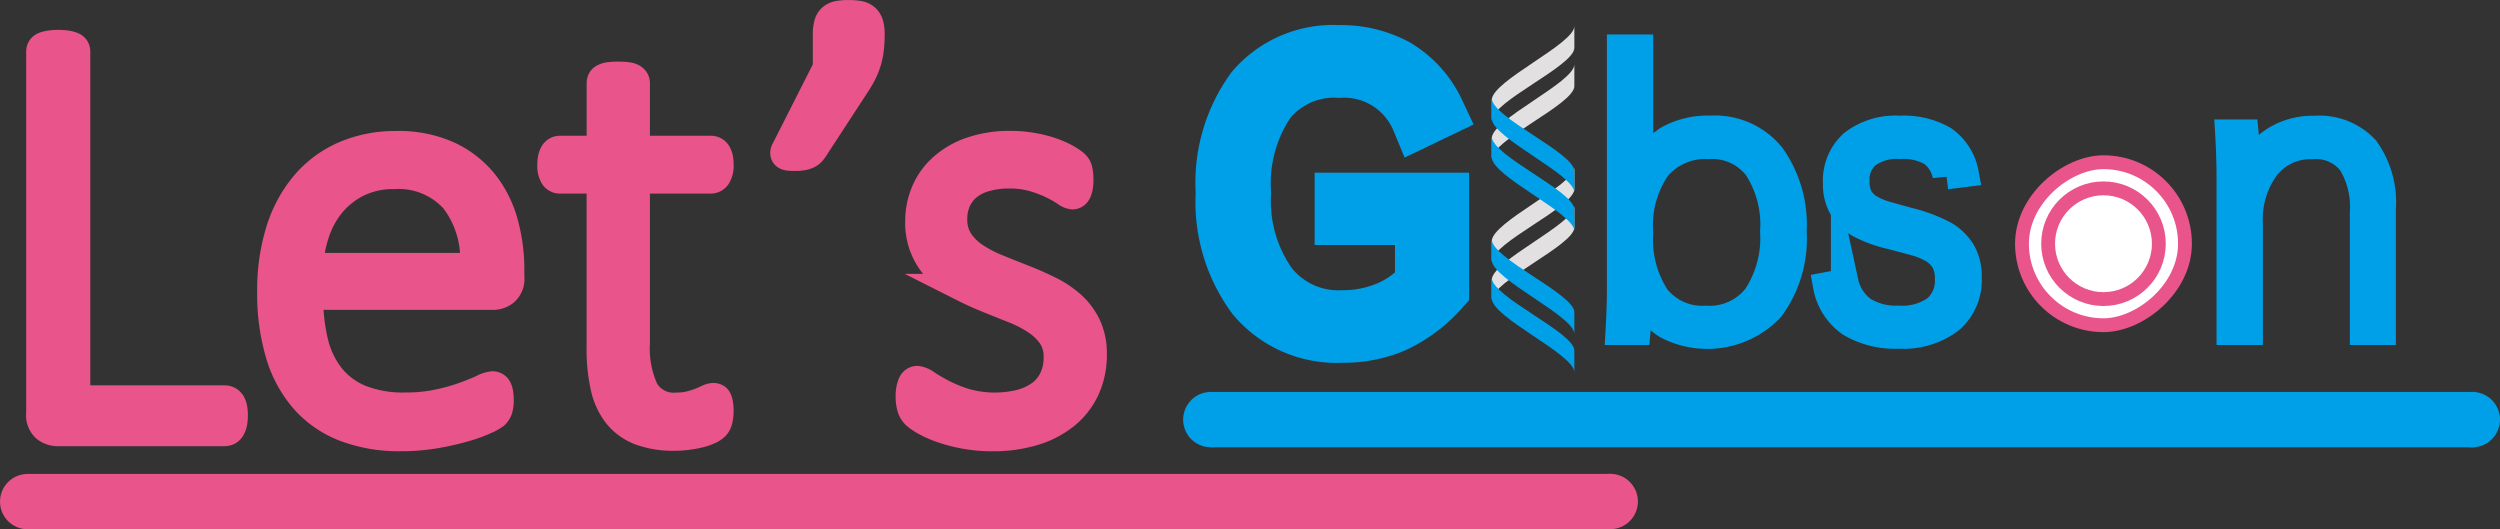 <svg id="图层_1" data-name="图层 1" xmlns="http://www.w3.org/2000/svg" viewBox="0 0 45.155 9.56"><rect x="0" y="0" width="45.155" height="9.56" fill="#333333" stroke="none"/><defs><style>.cls-1,.cls-3,.cls-4{fill:#00a0e9;}.cls-1,.cls-4,.cls-8{stroke:#00a0e9;}.cls-1,.cls-4,.cls-5,.cls-6,.cls-7,.cls-8{stroke-miterlimit:10;}.cls-2{fill:#e2e0e0;}.cls-4,.cls-7{stroke-width:0.5px;}.cls-5{fill:#fff;stroke-width:0.25px;}.cls-5,.cls-6,.cls-7{stroke:#e9548a;}.cls-6{fill:#e83828;}.cls-7,.cls-9{fill:#e9548a;}.cls-8{fill:#227c9a;}</style></defs><title>LetsGibson</title><path class="cls-1" d="M24.77,7.492a1.939,1.939,0,0,1-1.586-.684,2.887,2.887,0,0,1-.562-1.887,2.865,2.865,0,0,1,.543-1.871A1.893,1.893,0,0,1,24.71,2.394a2.073,2.073,0,0,1,1.044.253,1.869,1.869,0,0,1,.724.805l-.323.155a1.464,1.464,0,0,0-1.442-.9,1.531,1.531,0,0,0-1.287.569,2.635,2.635,0,0,0-.443,1.645,2.619,2.619,0,0,0,.473,1.66,1.577,1.577,0,0,0,1.313.601,2.103,2.103,0,0,0,.803-.153,1.736,1.736,0,0,0,.649-.462V5.365H24.77V5.059h1.79V6.672a2.631,2.631,0,0,1-.842.633A2.323,2.323,0,0,1,24.77,7.492Z" transform="translate(-0.525 -1.44)"/><path class="cls-2" d="M28.961,5.546c0,.326-1.492.97-1.492,1.316V6.496c0-.346,1.492-1.01,1.492-1.336Z" transform="translate(-0.525 -1.44)"/><path class="cls-2" d="M28.961,4.854c0,.326-1.492.97-1.492,1.316v-.373c0-.346,1.492-1.01,1.492-1.336Z" transform="translate(-0.525 -1.44)"/><path class="cls-2" d="M28.961,2.996c0,.326-1.492.97-1.492,1.316V3.939c0-.346,1.492-1.01,1.492-1.336Z" transform="translate(-0.525 -1.44)"/><path class="cls-2" d="M28.961,2.304c0,.326-1.492.97-1.492,1.316v-.373c0-.346,1.492-1.01,1.492-1.336Z" transform="translate(-0.525 -1.44)"/><path class="cls-3" d="M28.961,7.079c0-.326-1.492-.97-1.492-1.316v.373c0,.346,1.492,1.01,1.492,1.336Z" transform="translate(-0.525 -1.44)"/><path class="cls-3" d="M28.961,7.771c0-.326-1.492-.97-1.492-1.316v.373c0,.346,1.492,1.01,1.492,1.336Z" transform="translate(-0.525 -1.44)"/><path class="cls-3" d="M28.961,4.529c0-.326-1.492-.97-1.492-1.316V3.58c0,.346,1.492,1.01,1.492,1.336Z" transform="translate(-0.525 -1.44)"/><path class="cls-3" d="M28.961,5.221c0-.326-1.492-.97-1.492-1.316v.373c0,.346,1.492,1.01,1.492,1.336Z" transform="translate(-0.525 -1.44)"/><path class="cls-4" d="M32.907,5.621a2.103,2.103,0,0,1-.406,1.384,1.573,1.573,0,0,1-1.867.308,1.342,1.342,0,0,1-.498-.566h-.014c0,.064-.005.178-.014.343s-.016.276-.021.332h-.313q.025-.457.025-.742V2.312h.337V4.066c0,.082-.001.163-.003.241s-.006.159-.011.241h.014a1.495,1.495,0,0,1,.527-.594,1.504,1.504,0,0,1,.77-.176,1.309,1.309,0,0,1,1.088.485A2.134,2.134,0,0,1,32.907,5.621Zm-.341,0a1.901,1.901,0,0,0-.301-1.162,1.03,1.03,0,0,0-.874-.396,1.148,1.148,0,0,0-.928.387,1.83,1.83,0,0,0-.327,1.199,1.898,1.898,0,0,0,.302,1.164,1.06,1.06,0,0,0,.9.398,1.076,1.076,0,0,0,.917-.411A1.933,1.933,0,0,0,32.566,5.621Z" transform="translate(-0.525 -1.44)"/><path class="cls-4" d="M36.069,6.451a.937.937,0,0,1-.327.766,1.398,1.398,0,0,1-.917.271,1.573,1.573,0,0,1-.875-.213,1.038,1.038,0,0,1-.429-.67l.324-.06a.838.838,0,0,0,.331.503,1.129,1.129,0,0,0,.643.162,1.042,1.042,0,0,0,.675-.188.664.664,0,0,0,.229-.543.639.639,0,0,0-.077-.334.61.61,0,0,0-.215-.207,1.327,1.327,0,0,0-.327-.132q-.191-.051-.415-.111a2.266,2.266,0,0,1-.585-.214.825.825,0,0,1-.299-.293.846.846,0,0,1-.104-.434.901.901,0,0,1,.294-.721,1.26,1.26,0,0,1,.846-.253,1.436,1.436,0,0,1,.789.185.951.951,0,0,1,.385.603l-.334.042a.674.674,0,0,0-.262-.418,1.039,1.039,0,0,0-.578-.13.909.909,0,0,0-.598.169.595.595,0,0,0-.2.481.601.601,0,0,0,.065.302.524.524,0,0,0,.186.186,1.226,1.226,0,0,0,.297.125c.117.034.25.071.397.111a2.73,2.73,0,0,1,.673.255.912.912,0,0,1,.301.302A.881.881,0,0,1,36.069,6.451Z" transform="translate(-0.525 -1.44)"/><path class="cls-4" d="M43.218,7.421V5.272a1.536,1.536,0,0,0-.22-.9.812.812,0,0,0-.709-.306,1.015,1.015,0,0,0-.833.383,1.592,1.592,0,0,0-.309,1.03V7.421H40.81V4.64c0-.133-.003-.266-.007-.396s-.01-.262-.018-.396H41.07q.05.517.049.711h.014a1.252,1.252,0,0,1,.457-.57,1.286,1.286,0,0,1,.738-.208,1.139,1.139,0,0,1,.919.354A1.644,1.644,0,0,1,43.549,5.22V7.421Z" transform="translate(-0.525 -1.44)"/><rect class="cls-5" x="37.047" y="4.37" width="2.944" height="2.944" rx="1.472" ry="1.472" transform="translate(32.151 42.921) rotate(-90)"/><circle class="cls-5" cx="37.993" cy="4.402" r="1"/><line class="cls-6" x1="0.5" y1="9.06" x2="29.084" y2="9.06"/><path class="cls-7" d="M4.752,8.947a.692.692,0,0,1-.011.129.341.341,0,0,1-.033.095.142.142,0,0,1-.054.059.148.148,0,0,1-.076.019H1.55a.349.349,0,0,1-.2-.073.307.307,0,0,1-.102-.268V2.371a.114.114,0,0,1,.016-.06.112.112,0,0,1,.054-.043A.458.458,0,0,1,1.42,2.241a.957.957,0,0,1,.157-.011.953.953,0,0,1,.159.011.464.464,0,0,1,.1.027A.112.112,0,0,1,1.89,2.311a.115.115,0,0,1,.016.06V8.65H4.579a.153.153,0,0,1,.076.018.155.155,0,0,1,.054.054.268.268,0,0,1,.033.092A.742.742,0,0,1,4.752,8.947Z" transform="translate(-0.525 -1.44)"/><path class="cls-7" d="M9.746,6.447a.307.307,0,0,1-.103.267.345.345,0,0,1-.2.073H6.112a3.47,3.47,0,0,0,.089.82,1.624,1.624,0,0,0,.294.629,1.323,1.323,0,0,0,.534.402,2.066,2.066,0,0,0,.81.141,2.824,2.824,0,0,0,.61-.06,3.535,3.535,0,0,0,.467-.132q.197-.072.324-.132a.509.509,0,0,1,.181-.059.115.115,0,0,1,.059.016.113.113,0,0,1,.043.051.329.329,0,0,1,.024.089.923.923,0,0,1,.008.135.439.439,0,0,1-.006.073.532.532,0,0,1-.013.065.225.225,0,0,1-.024.057.296.296,0,0,1-.043.054.832.832,0,0,1-.168.094,2.559,2.559,0,0,1-.367.135,4.866,4.866,0,0,1-.526.121,3.632,3.632,0,0,1-.645.054,2.761,2.761,0,0,1-1.004-.17,1.883,1.883,0,0,1-.734-.502,2.195,2.195,0,0,1-.451-.823,3.822,3.822,0,0,1-.154-1.139A3.606,3.606,0,0,1,5.58,5.594,2.375,2.375,0,0,1,6.037,4.76a1.963,1.963,0,0,1,.715-.523,2.322,2.322,0,0,1,.931-.181,2.19,2.19,0,0,1,.94.184,1.796,1.796,0,0,1,.64.494,2,2,0,0,1,.367.721,3.172,3.172,0,0,1,.116.864Zm-.665-.189a1.755,1.755,0,0,0-.356-1.215A1.348,1.348,0,0,0,7.64,4.606a1.437,1.437,0,0,0-.645.138,1.455,1.455,0,0,0-.47.364,1.623,1.623,0,0,0-.294.527,2.28,2.28,0,0,0-.119.624Z" transform="translate(-0.525 -1.44)"/><path class="cls-7" d="M13.525,8.85a.722.722,0,0,1-.019.184.24.24,0,0,1-.059.11.397.397,0,0,1-.119.076.998.998,0,0,1-.181.06,1.916,1.916,0,0,1-.216.038,1.812,1.812,0,0,1-.222.014,1.721,1.721,0,0,1-.615-.097.981.981,0,0,1-.416-.294,1.232,1.232,0,0,1-.235-.499,3.082,3.082,0,0,1-.073-.712V4.687h-.729a.134.134,0,0,1-.119-.067A.381.381,0,0,1,10.48,4.417a.628.628,0,0,1,.011-.122.268.268,0,0,1,.033-.086.136.136,0,0,1,.051-.051.138.138,0,0,1,.067-.016h.729V2.943a.133.133,0,0,1,.013-.059.108.108,0,0,1,.052-.046.31.31,0,0,1,.1-.027,1.249,1.249,0,0,1,.154-.008,1.294,1.294,0,0,1,.159.008.29.29,0,0,1,.098.027.132.132,0,0,1,.051.046.114.114,0,0,1,.016.059V4.142h1.35a.138.138,0,0,1,.067.016.14.14,0,0,1,.052.051.278.278,0,0,1,.032.086.583.583,0,0,1,.011.122A.361.361,0,0,1,13.48,4.62a.137.137,0,0,1-.116.067h-1.35V7.641a1.802,1.802,0,0,0,.159.848.602.602,0,0,0,.58.291.942.942,0,0,0,.235-.027,1.558,1.558,0,0,0,.186-.059c.054-.021.1-.042.138-.06a.246.246,0,0,1,.1-.027.109.109,0,0,1,.048.011.079.079,0,0,1,.035.041.307.307,0,0,1,.021.076A.686.686,0,0,1,13.525,8.85Z" transform="translate(-0.525 -1.44)"/><path class="cls-7" d="M16.254,2.063a2.239,2.239,0,0,1-.014.259,1.238,1.238,0,0,1-.046.227,1.301,1.301,0,0,1-.086.216,1.908,1.908,0,0,1-.135.227l-.75,1.15a.353.353,0,0,1-.051.06.233.233,0,0,1-.07.043.425.425,0,0,1-.094.025.948.948,0,0,1-.135.008.777.777,0,0,1-.103-.006.117.117,0,0,1-.062-.021.06.06,0,0,1-.021-.043.114.114,0,0,1,.019-.065l.75-1.48V2.063a.684.684,0,0,1,.022-.192.226.226,0,0,1,.07-.113.268.268,0,0,1,.124-.054,1.085,1.085,0,0,1,.184-.013,1.053,1.053,0,0,1,.178.013.266.266,0,0,1,.124.054.244.244,0,0,1,.073.113A.627.627,0,0,1,16.254,2.063Z" transform="translate(-0.525 -1.44)"/><path class="cls-7" d="M20.267,7.84a1.47,1.47,0,0,1-.13.629,1.317,1.317,0,0,1-.37.473,1.696,1.696,0,0,1-.575.297,2.519,2.519,0,0,1-.739.102,2.748,2.748,0,0,1-.48-.04,2.824,2.824,0,0,1-.411-.103,1.91,1.91,0,0,1-.31-.132,1.045,1.045,0,0,1-.187-.124.314.314,0,0,1-.086-.135.697.697,0,0,1-.027-.216.625.625,0,0,1,.011-.124A.474.474,0,0,1,16.99,8.375a.129.129,0,0,1,.043-.057.103.103,0,0,1,.059-.019.36.36,0,0,1,.173.076q.114.075.284.165a2.574,2.574,0,0,0,.405.165,1.954,1.954,0,0,0,.996.021,1.079,1.079,0,0,0,.356-.162.735.735,0,0,0,.235-.278.889.889,0,0,0,.084-.397.661.661,0,0,0-.108-.383,1.039,1.039,0,0,0-.284-.273,2.175,2.175,0,0,0-.399-.205q-.224-.089-.459-.184t-.459-.208a1.746,1.746,0,0,1-.399-.275,1.201,1.201,0,0,1-.392-.934,1.344,1.344,0,0,1,.097-.5,1.235,1.235,0,0,1,.3-.44,1.498,1.498,0,0,1,.518-.314,2.126,2.126,0,0,1,.748-.119,2.332,2.332,0,0,1,.694.108,1.754,1.754,0,0,1,.256.105,1.176,1.176,0,0,1,.165.1.319.319,0,0,1,.076.073.205.205,0,0,1,.027.062.723.723,0,0,1,.014.078,1.027,1.027,0,0,1,.005.111.751.751,0,0,1-.008.116.37.37,0,0,1-.024.089.135.135,0,0,1-.041.057.089.089,0,0,1-.057.019.269.269,0,0,1-.13-.059,1.986,1.986,0,0,0-.227-.129,2.154,2.154,0,0,0-.335-.129,1.534,1.534,0,0,0-.448-.06,1.507,1.507,0,0,0-.445.06.866.866,0,0,0-.316.167.688.688,0,0,0-.186.254.804.804,0,0,0-.062.319.702.702,0,0,0,.108.399,1.006,1.006,0,0,0,.286.281,2.241,2.241,0,0,0,.405.21q.226.092.461.184t.462.203a1.803,1.803,0,0,1,.405.267,1.195,1.195,0,0,1,.286.376A1.173,1.173,0,0,1,20.267,7.84Z" transform="translate(-0.525 -1.44)"/><line class="cls-8" x1="21.87" y1="7.579" x2="44.717" y2="7.579"/><circle class="cls-9" cx="0.5" cy="9.06" r="0.5"/><circle class="cls-9" cx="29.084" cy="9.058" r="0.5"/><circle class="cls-3" cx="21.87" cy="7.579" r="0.5"/><circle class="cls-3" cx="44.655" cy="7.579" r="0.5"/></svg>